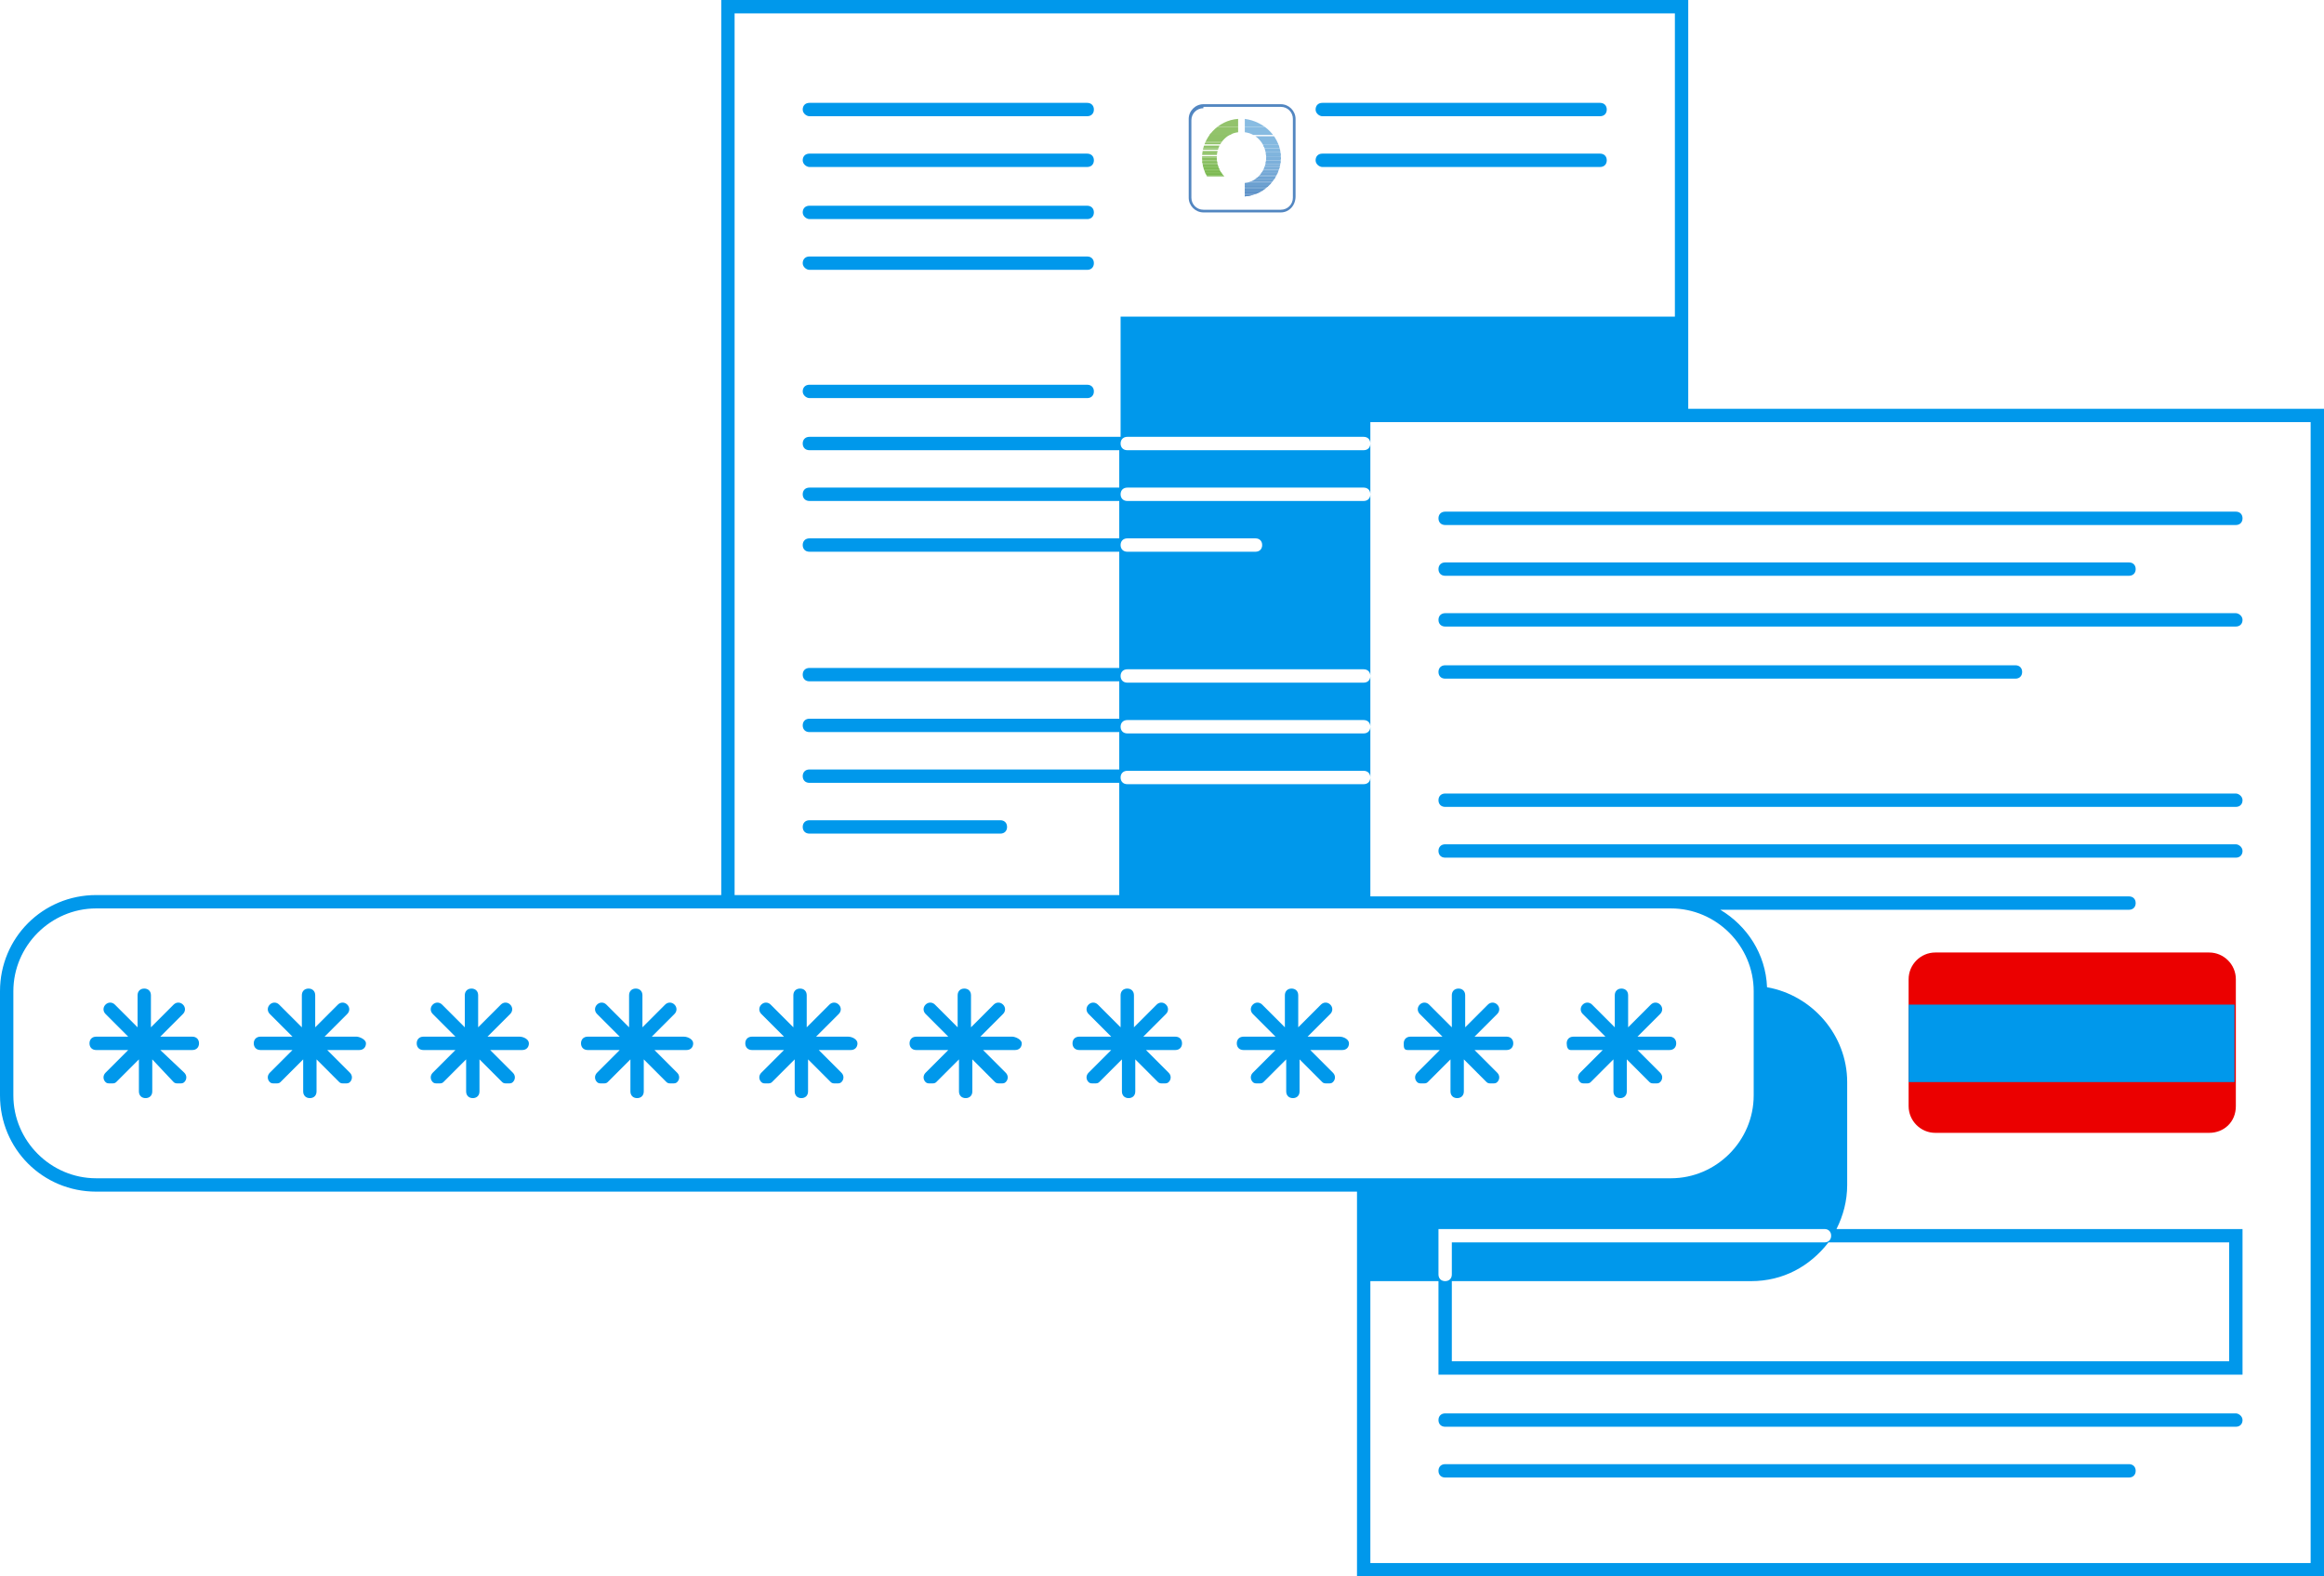 <?xml version="1.0" encoding="utf-8"?>
<!-- Generator: Adobe Illustrator 27.9.0, SVG Export Plug-In . SVG Version: 6.00 Build 0)  -->
<svg version="1.0" id="Layer_1" xmlns="http://www.w3.org/2000/svg" xmlns:xlink="http://www.w3.org/1999/xlink" x="0px" y="0px"
	 viewBox="0 0 174 118" enable-background="new 0 0 174 118" xml:space="preserve">
<g>
	<path fill="#0098EB" d="M60.6,8.7h20.8c0.3,0,0.5-0.2,0.5-0.5s-0.2-0.5-0.5-0.5H60.6c-0.3,0-0.5,0.2-0.5,0.5S60.4,8.7,60.6,8.7z"/>
	<path fill="#0098EB" d="M60.6,12.5h20.8c0.3,0,0.5-0.2,0.5-0.5s-0.2-0.5-0.5-0.5H60.6c-0.3,0-0.5,0.2-0.5,0.5S60.4,12.5,60.6,12.5z
		"/>
	<path fill="#0098EB" d="M99,8.7h20.8c0.3,0,0.5-0.2,0.5-0.5s-0.2-0.5-0.5-0.5H99c-0.3,0-0.5,0.2-0.5,0.5S98.8,8.7,99,8.7z"/>
	<path fill="#0098EB" d="M99,12.5h20.8c0.3,0,0.5-0.2,0.5-0.5s-0.2-0.5-0.5-0.5H99c-0.3,0-0.5,0.2-0.5,0.5S98.8,12.5,99,12.5z"/>
	<path fill="#0098EB" d="M60.6,16.4h20.8c0.3,0,0.5-0.2,0.5-0.5s-0.2-0.5-0.5-0.5H60.6c-0.3,0-0.5,0.2-0.5,0.5S60.4,16.4,60.6,16.4z
		"/>
	<path fill="#0098EB" d="M60.6,20.2h20.8c0.3,0,0.5-0.2,0.5-0.5s-0.2-0.5-0.5-0.5H60.6c-0.3,0-0.5,0.2-0.5,0.5S60.4,20.2,60.6,20.2z
		"/>
	<path fill="#0098EB" d="M74.9,61.4H60.6c-0.3,0-0.5,0.2-0.5,0.5s0.2,0.5,0.5,0.5h14.3c0.3,0,0.5-0.2,0.5-0.5S75.2,61.4,74.9,61.4z"
		/>
	<path fill="#0098EB" d="M60.6,29.8h20.8c0.3,0,0.5-0.2,0.5-0.5s-0.2-0.5-0.5-0.5H60.6c-0.3,0-0.5,0.2-0.5,0.5S60.4,29.8,60.6,29.8z
		"/>
	<path fill="#0098EB" d="M107.7,38.8c0,0.3,0.2,0.5,0.5,0.5h59.2c0.3,0,0.5-0.2,0.5-0.5s-0.2-0.5-0.5-0.5h-59.2
		C107.9,38.3,107.7,38.5,107.7,38.8z"/>
	<path fill="#0098EB" d="M108.2,43.1h51.2c0.3,0,0.5-0.2,0.5-0.5s-0.2-0.5-0.5-0.5h-51.2c-0.3,0-0.5,0.2-0.5,0.5
		S107.9,43.1,108.2,43.1z"/>
	<path fill="#0098EB" d="M167.4,45.9h-59.2c-0.3,0-0.5,0.2-0.5,0.5s0.2,0.5,0.5,0.5h59.2c0.3,0,0.5-0.2,0.5-0.5
		S167.6,45.9,167.4,45.9z"/>
	<path fill="#0098EB" d="M108.2,50.8h42.7c0.3,0,0.5-0.2,0.5-0.5s-0.2-0.5-0.5-0.5h-42.7c-0.3,0-0.5,0.2-0.5,0.5
		S107.9,50.8,108.2,50.8z"/>
	<path fill="#0098EB" d="M167.4,59.4h-59.2c-0.3,0-0.5,0.2-0.5,0.5s0.2,0.5,0.5,0.5h59.2c0.3,0,0.5-0.2,0.5-0.5
		S167.6,59.4,167.4,59.4z"/>
	<path fill="#0098EB" d="M167.4,63.2h-59.2c-0.3,0-0.5,0.2-0.5,0.5s0.2,0.5,0.5,0.5h59.2c0.3,0,0.5-0.2,0.5-0.5
		S167.6,63.2,167.4,63.2z"/>
	<path fill="#0098EB" d="M167.4,105.8h-59.2c-0.3,0-0.5,0.2-0.5,0.5s0.2,0.5,0.5,0.5h59.2c0.3,0,0.5-0.2,0.5-0.5
		S167.6,105.8,167.4,105.8z"/>
	<path fill="#0098EB" d="M159.4,109.6h-51.2c-0.3,0-0.5,0.2-0.5,0.5s0.2,0.5,0.5,0.5h51.2c0.3,0,0.5-0.2,0.5-0.5
		S159.7,109.6,159.4,109.6z"/>
	<path fill="#0098EB" d="M105.4,78.6h2.4l-1.7,1.7c-0.2,0.2-0.2,0.5,0,0.7c0.1,0.1,0.2,0.1,0.4,0.1s0.3,0,0.4-0.1l1.7-1.7v2.4
		c0,0.3,0.2,0.5,0.5,0.5s0.5-0.2,0.5-0.5v-2.4l1.7,1.7c0.1,0.1,0.2,0.1,0.4,0.1s0.3,0,0.4-0.1c0.2-0.2,0.2-0.5,0-0.7l-1.7-1.7h2.4
		c0.3,0,0.5-0.2,0.5-0.5s-0.2-0.5-0.5-0.5h-2.4l1.7-1.7c0.2-0.2,0.2-0.5,0-0.7s-0.5-0.2-0.7,0l-1.7,1.7v-2.4c0-0.3-0.2-0.5-0.5-0.5
		s-0.5,0.2-0.5,0.5v2.4l-1.7-1.7c-0.2-0.2-0.5-0.2-0.7,0s-0.2,0.5,0,0.7l1.7,1.7h-2.4c-0.3,0-0.5,0.2-0.5,0.5S105.1,78.6,105.4,78.6
		z"/>
	<path fill="#0098EB" d="M100.3,77.6h-2.4l1.7-1.7c0.2-0.2,0.2-0.5,0-0.7s-0.5-0.2-0.7,0l-1.7,1.7v-2.4c0-0.3-0.2-0.5-0.5-0.5
		s-0.5,0.2-0.5,0.5v2.4l-1.7-1.7c-0.2-0.2-0.5-0.2-0.7,0s-0.2,0.5,0,0.7l1.7,1.7h-2.4c-0.3,0-0.5,0.2-0.5,0.5s0.2,0.5,0.5,0.5h2.4
		l-1.7,1.7c-0.2,0.2-0.2,0.5,0,0.7c0.1,0.1,0.2,0.1,0.4,0.1s0.3,0,0.4-0.1l1.7-1.7v2.4c0,0.3,0.2,0.5,0.5,0.5s0.5-0.2,0.5-0.5v-2.4
		l1.7,1.7c0.1,0.1,0.2,0.1,0.4,0.1s0.3,0,0.4-0.1c0.2-0.2,0.2-0.5,0-0.7l-1.7-1.7h2.4c0.3,0,0.5-0.2,0.5-0.5S100.6,77.6,100.3,77.6z
		"/>
	<path fill="#0098EB" d="M117.6,78.6h2.4l-1.7,1.7c-0.2,0.2-0.2,0.5,0,0.7c0.1,0.1,0.2,0.1,0.4,0.1s0.3,0,0.4-0.1l1.7-1.7v2.4
		c0,0.3,0.2,0.5,0.5,0.5s0.5-0.2,0.5-0.5v-2.4l1.7,1.7c0.1,0.1,0.2,0.1,0.4,0.1s0.3,0,0.4-0.1c0.2-0.2,0.2-0.5,0-0.7l-1.7-1.7h2.4
		c0.3,0,0.5-0.2,0.5-0.5s-0.2-0.5-0.5-0.5h-2.4l1.7-1.7c0.2-0.2,0.2-0.5,0-0.7s-0.5-0.2-0.7,0l-1.7,1.7v-2.4c0-0.3-0.2-0.5-0.5-0.5
		s-0.5,0.2-0.5,0.5v2.4l-1.7-1.7c-0.2-0.2-0.5-0.2-0.7,0s-0.2,0.5,0,0.7l1.7,1.7h-2.4c-0.3,0-0.5,0.2-0.5,0.5S117.4,78.6,117.6,78.6
		z"/>
	<path fill="#0098EB" d="M88,77.6h-2.4l1.7-1.7c0.2-0.2,0.2-0.5,0-0.7s-0.5-0.2-0.7,0l-1.7,1.7v-2.4c0-0.3-0.2-0.5-0.5-0.5
		s-0.5,0.2-0.5,0.5v2.4l-1.7-1.7c-0.2-0.2-0.5-0.2-0.7,0s-0.2,0.5,0,0.7l1.7,1.7h-2.4c-0.3,0-0.5,0.2-0.5,0.5s0.2,0.5,0.5,0.5h2.4
		l-1.7,1.7c-0.2,0.2-0.2,0.5,0,0.7c0.1,0.1,0.2,0.1,0.4,0.1s0.3,0,0.4-0.1l1.7-1.7v2.4c0,0.3,0.2,0.5,0.5,0.5s0.5-0.2,0.5-0.5v-2.4
		l1.7,1.7c0.1,0.1,0.2,0.1,0.4,0.1s0.3,0,0.4-0.1c0.2-0.2,0.2-0.5,0-0.7l-1.7-1.7H88c0.3,0,0.5-0.2,0.5-0.5S88.3,77.6,88,77.6z"/>
	<path fill="#0098EB" d="M75.8,77.6h-2.4l1.7-1.7c0.2-0.2,0.2-0.5,0-0.7s-0.5-0.2-0.7,0l-1.7,1.7v-2.4c0-0.3-0.2-0.5-0.5-0.5
		s-0.5,0.2-0.5,0.5v2.4l-1.7-1.7c-0.2-0.2-0.5-0.2-0.7,0s-0.2,0.5,0,0.7l1.7,1.7h-2.4c-0.3,0-0.5,0.2-0.5,0.5s0.2,0.5,0.5,0.5h2.4
		l-1.7,1.7c-0.2,0.2-0.2,0.5,0,0.7c0.1,0.1,0.2,0.1,0.4,0.1s0.3,0,0.4-0.1l1.7-1.7v2.4c0,0.3,0.2,0.5,0.5,0.5s0.5-0.2,0.5-0.5v-2.4
		l1.7,1.7c0.1,0.1,0.2,0.1,0.4,0.1s0.3,0,0.4-0.1c0.2-0.2,0.2-0.5,0-0.7l-1.7-1.7h2.4c0.3,0,0.5-0.2,0.5-0.5S76,77.6,75.8,77.6z"/>
	<path fill="#0098EB" d="M51.2,77.6h-2.4l1.7-1.7c0.2-0.2,0.2-0.5,0-0.7s-0.5-0.2-0.7,0l-1.7,1.7v-2.4c0-0.3-0.2-0.5-0.5-0.5
		s-0.5,0.2-0.5,0.5v2.4l-1.7-1.7c-0.2-0.2-0.5-0.2-0.7,0s-0.2,0.5,0,0.7l1.7,1.7H44c-0.3,0-0.5,0.2-0.5,0.5s0.2,0.5,0.5,0.5h2.4
		l-1.7,1.7c-0.2,0.2-0.2,0.5,0,0.7c0.1,0.1,0.2,0.1,0.4,0.1s0.3,0,0.4-0.1l1.7-1.7v2.4c0,0.3,0.2,0.5,0.5,0.5s0.5-0.2,0.5-0.5v-2.4
		l1.7,1.7c0.1,0.1,0.2,0.1,0.4,0.1s0.3,0,0.4-0.1c0.2-0.2,0.2-0.5,0-0.7l-1.7-1.7h2.4c0.3,0,0.5-0.2,0.5-0.5S51.5,77.6,51.2,77.6z"
		/>
	<path fill="#0098EB" d="M38.9,77.6h-2.4l1.7-1.7c0.2-0.2,0.2-0.5,0-0.7s-0.5-0.2-0.7,0l-1.7,1.7v-2.4c0-0.3-0.2-0.5-0.5-0.5
		s-0.5,0.2-0.5,0.5v2.4l-1.7-1.7c-0.2-0.2-0.5-0.2-0.7,0s-0.2,0.5,0,0.7l1.7,1.7h-2.4c-0.3,0-0.5,0.2-0.5,0.5s0.2,0.5,0.5,0.5h2.4
		l-1.7,1.7c-0.2,0.2-0.2,0.5,0,0.7c0.1,0.1,0.2,0.1,0.4,0.1s0.3,0,0.4-0.1l1.7-1.7v2.4c0,0.3,0.2,0.5,0.5,0.5s0.5-0.2,0.5-0.5v-2.4
		l1.7,1.7c0.1,0.1,0.2,0.1,0.4,0.1s0.3,0,0.4-0.1c0.2-0.2,0.2-0.5,0-0.7l-1.7-1.7h2.4c0.3,0,0.5-0.2,0.5-0.5S39.2,77.6,38.9,77.6z"
		/>
	<path fill="#0098EB" d="M63.5,77.6h-2.4l1.7-1.7c0.2-0.2,0.2-0.5,0-0.7s-0.5-0.2-0.7,0l-1.7,1.7v-2.4c0-0.3-0.2-0.5-0.5-0.5
		s-0.5,0.2-0.5,0.5v2.4l-1.7-1.7c-0.2-0.2-0.5-0.2-0.7,0s-0.2,0.5,0,0.7l1.7,1.7h-2.4c-0.3,0-0.5,0.2-0.5,0.5s0.2,0.5,0.5,0.5h2.4
		L57,80.3c-0.2,0.2-0.2,0.5,0,0.7c0.1,0.1,0.2,0.1,0.4,0.1s0.3,0,0.4-0.1l1.7-1.7v2.4c0,0.3,0.2,0.5,0.5,0.5s0.5-0.2,0.5-0.5v-2.4
		l1.7,1.7c0.1,0.1,0.2,0.1,0.4,0.1s0.3,0,0.4-0.1c0.2-0.2,0.2-0.5,0-0.7l-1.7-1.7h2.4c0.3,0,0.5-0.2,0.5-0.5S63.8,77.6,63.5,77.6z"
		/>
	<path fill="#0098EB" d="M26.7,77.6h-2.4l1.7-1.7c0.2-0.2,0.2-0.5,0-0.7s-0.5-0.2-0.7,0l-1.7,1.7v-2.4c0-0.3-0.2-0.5-0.5-0.5
		s-0.5,0.2-0.5,0.5v2.4l-1.7-1.7c-0.2-0.2-0.5-0.2-0.7,0s-0.2,0.5,0,0.7l1.7,1.7h-2.4c-0.3,0-0.5,0.2-0.5,0.5s0.2,0.5,0.5,0.5h2.4
		l-1.7,1.7c-0.2,0.2-0.2,0.5,0,0.7c0.1,0.1,0.2,0.1,0.4,0.1s0.3,0,0.4-0.1l1.7-1.7v2.4c0,0.3,0.2,0.5,0.5,0.5s0.5-0.2,0.5-0.5v-2.4
		l1.7,1.7c0.1,0.1,0.2,0.1,0.4,0.1s0.3,0,0.4-0.1c0.2-0.2,0.2-0.5,0-0.7l-1.7-1.7h2.4c0.3,0,0.5-0.2,0.5-0.5S26.9,77.6,26.7,77.6z"
		/>
	<path fill="#0098EB" d="M14.4,77.6H12l1.7-1.7c0.2-0.2,0.2-0.5,0-0.7s-0.5-0.2-0.7,0l-1.7,1.7v-2.4c0-0.3-0.2-0.5-0.5-0.5
		s-0.5,0.2-0.5,0.5v2.4l-1.7-1.7c-0.2-0.2-0.5-0.2-0.7,0s-0.2,0.5,0,0.7l1.7,1.7H7.2c-0.3,0-0.5,0.2-0.5,0.5s0.2,0.5,0.5,0.5h2.4
		l-1.7,1.7c-0.2,0.2-0.2,0.5,0,0.7c0.1,0.1,0.2,0.1,0.4,0.1s0.3,0,0.4-0.1l1.7-1.7v2.4c0,0.3,0.2,0.5,0.5,0.5s0.5-0.2,0.5-0.5v-2.4
		L13,81c0.1,0.1,0.2,0.1,0.4,0.1s0.3,0,0.4-0.1c0.2-0.2,0.2-0.5,0-0.7L12,78.6h2.4c0.3,0,0.5-0.2,0.5-0.5S14.7,77.6,14.4,77.6z"/>
	<path fill="#0098EB" d="M126.4,30.6v-6.9V0H54v67H7.2c-4,0-7.2,3.2-7.2,7.2V82c0,4,3.2,7.2,7.2,7.2h94.4v6.7V118H174V30.6H126.4z
		 M55,1h70.4v22.7H83.9v9H60.6c-0.3,0-0.5,0.2-0.5,0.5s0.2,0.5,0.5,0.5h23.2v2.8H60.6c-0.3,0-0.5,0.2-0.5,0.5s0.2,0.5,0.5,0.5h23.2
		v2.8H60.6c-0.3,0-0.5,0.2-0.5,0.5s0.2,0.5,0.5,0.5h23.2V50H60.6c-0.3,0-0.5,0.2-0.5,0.5s0.2,0.5,0.5,0.5h23.2v2.8H60.6
		c-0.3,0-0.5,0.2-0.5,0.5s0.2,0.5,0.5,0.5h23.2v2.8H60.6c-0.3,0-0.5,0.2-0.5,0.5s0.2,0.5,0.5,0.5h23.2V67H55V1z M84.4,40.3h9.6
		c0.3,0,0.5,0.2,0.5,0.5s-0.2,0.5-0.5,0.5h-9.6c-0.3,0-0.5-0.2-0.5-0.5S84.1,40.3,84.4,40.3z M7.2,88.2C3.8,88.2,1,85.4,1,82v-7.8
		C1,70.8,3.8,68,7.2,68h76.7h18.7h5.6h16.9c3.4,0,6.2,2.8,6.2,6.2V82c0,3.4-2.8,6.2-6.2,6.2h-23.5H7.2z M136.6,93h-27.9v2.4
		c0,0.3-0.2,0.5-0.5,0.5s-0.5-0.2-0.5-0.5V92h28.9c0.3,0,0.5,0.2,0.5,0.5S136.9,93,136.6,93z M166.9,93v8.9h-58.2v-6h22.4
		c2.4,0,4.4-1.1,5.8-2.9H166.9z M173,117h-70.4V95.9h5.1v7h60.2V92h-30.4c0.5-1,0.8-2.1,0.8-3.3V81c0-3.5-2.6-6.5-6-7.1
		c-0.1-2.5-1.5-4.6-3.5-5.8h30.6c0.3,0,0.5-0.2,0.5-0.5s-0.2-0.5-0.5-0.5h-34.3h-16.9h-5.6v-8.9c0,0.3-0.2,0.5-0.5,0.5H84.4
		c-0.3,0-0.5-0.2-0.5-0.5s0.2-0.5,0.5-0.5h17.7c0.3,0,0.5,0.2,0.5,0.5v-3.8c0,0.3-0.2,0.5-0.5,0.5H84.4c-0.3,0-0.5-0.2-0.5-0.5
		s0.2-0.5,0.5-0.5h17.7c0.3,0,0.5,0.2,0.5,0.5v-3.8c0,0.3-0.2,0.5-0.5,0.5H84.4c-0.3,0-0.5-0.2-0.5-0.5s0.2-0.5,0.5-0.5h17.7
		c0.3,0,0.5,0.2,0.5,0.5V37c0,0.3-0.2,0.5-0.5,0.5H84.4c-0.3,0-0.5-0.2-0.5-0.5s0.2-0.5,0.5-0.5h17.7c0.3,0,0.5,0.2,0.5,0.5v-3.8
		c0,0.3-0.2,0.5-0.5,0.5H84.4c-0.3,0-0.5-0.2-0.5-0.5s0.2-0.5,0.5-0.5h17.7c0.3,0,0.5,0.2,0.5,0.5v-1.6h23.9H173V117z"/>
</g>
<g>
	<g>
		<g>
			<g>
				<defs>
					<path id="SVGID_1_" d="M93.2,8.9v1c0.9,0.1,1.6,0.9,1.6,1.9s-0.7,1.8-1.6,1.9v1c1.5-0.1,2.7-1.4,2.7-2.9S94.7,9.1,93.2,8.9z"/>
				</defs>
				<clipPath id="SVGID_00000163065602296037941400000006249603456429067672_">
					<use xlink:href="#SVGID_1_"  overflow="visible"/>
				</clipPath>
				<path clip-path="url(#SVGID_00000163065602296037941400000006249603456429067672_)" fill="#568BC4" d="M93.2,14.8h2.7H93.2z"/>
				
					<rect x="93.2" y="14.7" clip-path="url(#SVGID_00000163065602296037941400000006249603456429067672_)" fill="#568BC4" width="2.7" height="0.1"/>
				
					<rect x="93.2" y="14.7" clip-path="url(#SVGID_00000163065602296037941400000006249603456429067672_)" fill="#578CC5" width="2.7" height="0.1"/>
				
					<rect x="93.2" y="14.6" clip-path="url(#SVGID_00000163065602296037941400000006249603456429067672_)" fill="#588DC5" width="2.7" height="0.1"/>
				
					<rect x="93.2" y="14.6" clip-path="url(#SVGID_00000163065602296037941400000006249603456429067672_)" fill="#598EC6" width="2.7" height="0.1"/>
				
					<rect x="93.2" y="14.5" clip-path="url(#SVGID_00000163065602296037941400000006249603456429067672_)" fill="#5A8FC7" width="2.7" height="0.1"/>
				
					<rect x="93.2" y="14.4" clip-path="url(#SVGID_00000163065602296037941400000006249603456429067672_)" fill="#5B90C7" width="2.7" height="0.1"/>
				
					<rect x="93.2" y="14.4" clip-path="url(#SVGID_00000163065602296037941400000006249603456429067672_)" fill="#5C91C8" width="2.7" height="0.1"/>
				
					<rect x="93.2" y="14.3" clip-path="url(#SVGID_00000163065602296037941400000006249603456429067672_)" fill="#5D92C8" width="2.7" height="0.1"/>
				
					<rect x="93.2" y="14.3" clip-path="url(#SVGID_00000163065602296037941400000006249603456429067672_)" fill="#5E93C9" width="2.7" height="0.1"/>
				
					<rect x="93.2" y="14.2" clip-path="url(#SVGID_00000163065602296037941400000006249603456429067672_)" fill="#5F94CA" width="2.7" height="0.1"/>
				
					<rect x="93.2" y="14.2" clip-path="url(#SVGID_00000163065602296037941400000006249603456429067672_)" fill="#6196CA" width="2.7" height="0.1"/>
				
					<rect x="93.2" y="14.1" clip-path="url(#SVGID_00000163065602296037941400000006249603456429067672_)" fill="#6297CB" width="2.7" height="0.1"/>
				
					<rect x="93.2" y="14.1" clip-path="url(#SVGID_00000163065602296037941400000006249603456429067672_)" fill="#6398CC" width="2.7" height="0.1"/>
				
					<rect x="93.2" y="14" clip-path="url(#SVGID_00000163065602296037941400000006249603456429067672_)" fill="#6499CC" width="2.7" height="0.1"/>
				
					<rect x="93.2" y="13.9" clip-path="url(#SVGID_00000163065602296037941400000006249603456429067672_)" fill="#659ACD" width="2.7" height="0.1"/>
				
					<rect x="93.2" y="13.9" clip-path="url(#SVGID_00000163065602296037941400000006249603456429067672_)" fill="#669BCD" width="2.7" height="0.1"/>
				
					<rect x="93.2" y="13.8" clip-path="url(#SVGID_00000163065602296037941400000006249603456429067672_)" fill="#679CCE" width="2.7" height="0.1"/>
				
					<rect x="93.2" y="13.8" clip-path="url(#SVGID_00000163065602296037941400000006249603456429067672_)" fill="#689DCF" width="2.7" height="0.1"/>
				
					<rect x="93.2" y="13.7" clip-path="url(#SVGID_00000163065602296037941400000006249603456429067672_)" fill="#699ECF" width="2.7" height="0.1"/>
				
					<rect x="93.2" y="13.7" clip-path="url(#SVGID_00000163065602296037941400000006249603456429067672_)" fill="#6A9FD0" width="2.7" height="0.1"/>
				
					<rect x="93.2" y="13.6" clip-path="url(#SVGID_00000163065602296037941400000006249603456429067672_)" fill="#6A9FD0" width="2.7" height="0.1"/>
				
					<rect x="93.2" y="13.5" clip-path="url(#SVGID_00000163065602296037941400000006249603456429067672_)" fill="#6BA0D1" width="2.7" height="0.1"/>
				
					<rect x="93.2" y="13.4" clip-path="url(#SVGID_00000163065602296037941400000006249603456429067672_)" fill="#6CA1D1" width="2.7" height="0.1"/>
				
					<rect x="93.2" y="13.3" clip-path="url(#SVGID_00000163065602296037941400000006249603456429067672_)" fill="#6DA2D2" width="2.7" height="0.1"/>
				
					<rect x="93.2" y="13.3" clip-path="url(#SVGID_00000163065602296037941400000006249603456429067672_)" fill="#6EA3D3" width="2.7" height="0.1"/>
				
					<rect x="93.2" y="13.2" clip-path="url(#SVGID_00000163065602296037941400000006249603456429067672_)" fill="#6FA4D3" width="2.7" height="0.1"/>
				
					<rect x="93.2" y="13.1" clip-path="url(#SVGID_00000163065602296037941400000006249603456429067672_)" fill="#70A5D4" width="2.7" height="0.1"/>
				
					<rect x="93.2" y="13" clip-path="url(#SVGID_00000163065602296037941400000006249603456429067672_)" fill="#71A6D4" width="2.7" height="0.1"/>
				
					<rect x="93.2" y="12.9" clip-path="url(#SVGID_00000163065602296037941400000006249603456429067672_)" fill="#73A7D5" width="2.7" height="0.1"/>
				
					<rect x="93.2" y="12.9" clip-path="url(#SVGID_00000163065602296037941400000006249603456429067672_)" fill="#74A8D6" width="2.7" height="0.1"/>
				
					<rect x="93.2" y="12.8" clip-path="url(#SVGID_00000163065602296037941400000006249603456429067672_)" fill="#75A9D6" width="2.7" height="0.1"/>
				
					<rect x="93.2" y="12.7" clip-path="url(#SVGID_00000163065602296037941400000006249603456429067672_)" fill="#76AAD7" width="2.7" height="0.1"/>
				
					<rect x="93.2" y="12.6" clip-path="url(#SVGID_00000163065602296037941400000006249603456429067672_)" fill="#77ABD8" width="2.7" height="0.1"/>
				
					<rect x="93.2" y="12.5" clip-path="url(#SVGID_00000163065602296037941400000006249603456429067672_)" fill="#78ACD8" width="2.7" height="0.1"/>
				
					<rect x="93.2" y="12.5" clip-path="url(#SVGID_00000163065602296037941400000006249603456429067672_)" fill="#79ADD9" width="2.7" height="0.1"/>
				
					<rect x="93.2" y="12.4" clip-path="url(#SVGID_00000163065602296037941400000006249603456429067672_)" fill="#7AAED9" width="2.7" height="0.1"/>
				
					<rect x="93.2" y="12.3" clip-path="url(#SVGID_00000163065602296037941400000006249603456429067672_)" fill="#7BAFDA" width="2.7" height="0.1"/>
				
					<rect x="93.2" y="12.1" clip-path="url(#SVGID_00000163065602296037941400000006249603456429067672_)" fill="#7BAFDA" width="2.7" height="0.2"/>
				
					<rect x="93.2" y="12" clip-path="url(#SVGID_00000163065602296037941400000006249603456429067672_)" fill="#7CB0DB" width="2.7" height="0.2"/>
				
					<rect x="93.2" y="11.8" clip-path="url(#SVGID_00000163065602296037941400000006249603456429067672_)" fill="#7DB1DB" width="2.7" height="0.2"/>
				
					<rect x="93.2" y="11.7" clip-path="url(#SVGID_00000163065602296037941400000006249603456429067672_)" fill="#7EB2DC" width="2.7" height="0.2"/>
				
					<rect x="93.2" y="11.5" clip-path="url(#SVGID_00000163065602296037941400000006249603456429067672_)" fill="#7FB3DD" width="2.7" height="0.2"/>
				
					<rect x="93.2" y="11.4" clip-path="url(#SVGID_00000163065602296037941400000006249603456429067672_)" fill="#81B5DD" width="2.7" height="0.2"/>
				
					<rect x="93.2" y="11.2" clip-path="url(#SVGID_00000163065602296037941400000006249603456429067672_)" fill="#82B6DE" width="2.7" height="0.2"/>
				
					<rect x="93.2" y="11.1" clip-path="url(#SVGID_00000163065602296037941400000006249603456429067672_)" fill="#83B7DF" width="2.7" height="0.2"/>
				
					<rect x="93.2" y="10.9" clip-path="url(#SVGID_00000163065602296037941400000006249603456429067672_)" fill="#84B8DF" width="2.7" height="0.2"/>
				
					<rect x="93.2" y="10.8" clip-path="url(#SVGID_00000163065602296037941400000006249603456429067672_)" fill="#85B9E0" width="2.7" height="0.2"/>
				
					<rect x="93.2" y="10.2" clip-path="url(#SVGID_00000163065602296037941400000006249603456429067672_)" fill="#85B9E0" width="2.7" height="0.6"/>
				
					<rect x="93.2" y="9.5" clip-path="url(#SVGID_00000163065602296037941400000006249603456429067672_)" fill="#87BBE1" width="2.7" height="0.6"/>
				
					<rect x="93.2" y="8.9" clip-path="url(#SVGID_00000163065602296037941400000006249603456429067672_)" fill="#88BCE2" width="2.7" height="0.6"/>
				<path clip-path="url(#SVGID_00000163065602296037941400000006249603456429067672_)" fill="#88BCE2" d="M95.9,8.9h-2.7H95.9z"/>
			</g>
		</g>
	</g>
	<g>
		<g>
			<g>
				<defs>
					<path id="SVGID_00000041290566572872208330000008431251175300866955_" d="M92.7,13.7c-0.9-0.1-1.6-0.9-1.6-1.9s0.7-1.8,1.6-1.9
						v-1c-1.5,0.1-2.7,1.4-2.7,2.9s1.2,2.8,2.7,2.9V13.7z"/>
				</defs>
				<clipPath id="SVGID_00000166656959037016553620000012790521074124328863_">
					<use xlink:href="#SVGID_00000041290566572872208330000008431251175300866955_"  overflow="visible"/>
				</clipPath>
				<path clip-path="url(#SVGID_00000166656959037016553620000012790521074124328863_)" fill="#5BAC2A" d="M90,14.8h2.7H90z"/>
				
					<rect x="90" y="14.7" clip-path="url(#SVGID_00000166656959037016553620000012790521074124328863_)" fill="#5BAC2A" width="2.7" height="0"/>
				
					<rect x="90" y="14.7" clip-path="url(#SVGID_00000166656959037016553620000012790521074124328863_)" fill="#5CAC2B" width="2.7" height="0"/>
				
					<rect x="90" y="14.7" clip-path="url(#SVGID_00000166656959037016553620000012790521074124328863_)" fill="#5DAD2C" width="2.7" height="0"/>
				
					<rect x="90" y="14.6" clip-path="url(#SVGID_00000166656959037016553620000012790521074124328863_)" fill="#5EAD2D" width="2.7" height="0"/>
				
					<rect x="90" y="14.6" clip-path="url(#SVGID_00000166656959037016553620000012790521074124328863_)" fill="#5FAD2E" width="2.7" height="0"/>
				
					<rect x="90" y="14.5" clip-path="url(#SVGID_00000166656959037016553620000012790521074124328863_)" fill="#60AE2F" width="2.7" height="0"/>
				
					<rect x="90" y="14.5" clip-path="url(#SVGID_00000166656959037016553620000012790521074124328863_)" fill="#60AE31" width="2.7" height="0"/>
				
					<rect x="90" y="14.5" clip-path="url(#SVGID_00000166656959037016553620000012790521074124328863_)" fill="#61AF32" width="2.7" height="0"/>
				
					<rect x="90" y="14.4" clip-path="url(#SVGID_00000166656959037016553620000012790521074124328863_)" fill="#62AF33" width="2.7" height="0"/>
				
					<rect x="90" y="14.4" clip-path="url(#SVGID_00000166656959037016553620000012790521074124328863_)" fill="#63AF34" width="2.7" height="0"/>
				
					<rect x="90" y="14.3" clip-path="url(#SVGID_00000166656959037016553620000012790521074124328863_)" fill="#64B035" width="2.7" height="0"/>
				
					<rect x="90" y="14.3" clip-path="url(#SVGID_00000166656959037016553620000012790521074124328863_)" fill="#65B036" width="2.7" height="0"/>
				
					<rect x="90" y="14.3" clip-path="url(#SVGID_00000166656959037016553620000012790521074124328863_)" fill="#65B036" width="2.7" height="0"/>
				
					<rect x="90" y="14.2" clip-path="url(#SVGID_00000166656959037016553620000012790521074124328863_)" fill="#66B037" width="2.7" height="0"/>
				
					<rect x="90" y="14.2" clip-path="url(#SVGID_00000166656959037016553620000012790521074124328863_)" fill="#67B138" width="2.7" height="0"/>
				
					<rect x="90" y="14.1" clip-path="url(#SVGID_00000166656959037016553620000012790521074124328863_)" fill="#68B139" width="2.7" height="0"/>
				
					<rect x="90" y="14.1" clip-path="url(#SVGID_00000166656959037016553620000012790521074124328863_)" fill="#68B23A" width="2.7" height="0"/>
				
					<rect x="90" y="14" clip-path="url(#SVGID_00000166656959037016553620000012790521074124328863_)" fill="#69B23B" width="2.7" height="0"/>
				
					<rect x="90" y="14" clip-path="url(#SVGID_00000166656959037016553620000012790521074124328863_)" fill="#6AB23C" width="2.7" height="0"/>
				
					<rect x="90" y="13.9" clip-path="url(#SVGID_00000166656959037016553620000012790521074124328863_)" fill="#6BB33D" width="2.7" height="0"/>
				
					<rect x="90" y="13.9" clip-path="url(#SVGID_00000166656959037016553620000012790521074124328863_)" fill="#6CB33E" width="2.7" height="0"/>
				
					<rect x="90" y="13.8" clip-path="url(#SVGID_00000166656959037016553620000012790521074124328863_)" fill="#6DB43F" width="2.7" height="0"/>
				
					<rect x="90" y="13.8" clip-path="url(#SVGID_00000166656959037016553620000012790521074124328863_)" fill="#6EB440" width="2.7" height="0"/>
				
					<rect x="90" y="13.7" clip-path="url(#SVGID_00000166656959037016553620000012790521074124328863_)" fill="#6FB441" width="2.7" height="0"/>
				
					<rect x="90" y="13.7" clip-path="url(#SVGID_00000166656959037016553620000012790521074124328863_)" fill="#6FB543" width="2.7" height="0"/>
				
					<rect x="90" y="13.6" clip-path="url(#SVGID_00000166656959037016553620000012790521074124328863_)" fill="#70B544" width="2.7" height="0"/>
				
					<rect x="90" y="13.6" clip-path="url(#SVGID_00000166656959037016553620000012790521074124328863_)" fill="#71B545" width="2.7" height="0"/>
				
					<rect x="90" y="13.5" clip-path="url(#SVGID_00000166656959037016553620000012790521074124328863_)" fill="#72B646" width="2.7" height="0"/>
				
					<rect x="90" y="13.5" clip-path="url(#SVGID_00000166656959037016553620000012790521074124328863_)" fill="#73B647" width="2.7" height="0"/>
				
					<rect x="90" y="13.4" clip-path="url(#SVGID_00000166656959037016553620000012790521074124328863_)" fill="#74B748" width="2.7" height="0"/>
				
					<rect x="90" y="13.4" clip-path="url(#SVGID_00000166656959037016553620000012790521074124328863_)" fill="#75B749" width="2.7" height="0"/>
				
					<rect x="90" y="13.3" clip-path="url(#SVGID_00000166656959037016553620000012790521074124328863_)" fill="#76B74A" width="2.7" height="0"/>
				
					<rect x="90" y="13.3" clip-path="url(#SVGID_00000166656959037016553620000012790521074124328863_)" fill="#76B84B" width="2.7" height="0"/>
				
					<rect x="90" y="13.2" clip-path="url(#SVGID_00000166656959037016553620000012790521074124328863_)" fill="#77B84C" width="2.7" height="0"/>
				
					<rect x="90" y="13.2" clip-path="url(#SVGID_00000166656959037016553620000012790521074124328863_)" fill="#78B94D" width="2.7" height="0"/>
				
					<rect x="90" y="13.1" clip-path="url(#SVGID_00000166656959037016553620000012790521074124328863_)" fill="#79B94E" width="2.7" height="0"/>
				
					<rect x="90" y="13.1" clip-path="url(#SVGID_00000166656959037016553620000012790521074124328863_)" fill="#79B94E" width="2.7" height="0.1"/>
				
					<rect x="90" y="13" clip-path="url(#SVGID_00000166656959037016553620000012790521074124328863_)" fill="#7AB94F" width="2.7" height="0.1"/>
				
					<rect x="90" y="12.9" clip-path="url(#SVGID_00000166656959037016553620000012790521074124328863_)" fill="#7BBA50" width="2.7" height="0.1"/>
				
					<rect x="90" y="12.9" clip-path="url(#SVGID_00000166656959037016553620000012790521074124328863_)" fill="#7CBA51" width="2.7" height="0.1"/>
				
					<rect x="90" y="12.8" clip-path="url(#SVGID_00000166656959037016553620000012790521074124328863_)" fill="#7DBA52" width="2.7" height="0.1"/>
				
					<rect x="90" y="12.7" clip-path="url(#SVGID_00000166656959037016553620000012790521074124328863_)" fill="#7EBB53" width="2.7" height="0.1"/>
				
					<rect x="90" y="12.6" clip-path="url(#SVGID_00000166656959037016553620000012790521074124328863_)" fill="#7FBB54" width="2.7" height="0.1"/>
				
					<rect x="90" y="12.6" clip-path="url(#SVGID_00000166656959037016553620000012790521074124328863_)" fill="#80BB55" width="2.7" height="0.1"/>
				
					<rect x="90" y="12.5" clip-path="url(#SVGID_00000166656959037016553620000012790521074124328863_)" fill="#81BC57" width="2.7" height="0.1"/>
				
					<rect x="90" y="12.4" clip-path="url(#SVGID_00000166656959037016553620000012790521074124328863_)" fill="#81BC58" width="2.7" height="0.1"/>
				
					<rect x="90" y="12.4" clip-path="url(#SVGID_00000166656959037016553620000012790521074124328863_)" fill="#82BC59" width="2.7" height="0.1"/>
				
					<rect x="90" y="12.3" clip-path="url(#SVGID_00000166656959037016553620000012790521074124328863_)" fill="#83BC5A" width="2.7" height="0.1"/>
				
					<rect x="90" y="12.2" clip-path="url(#SVGID_00000166656959037016553620000012790521074124328863_)" fill="#84BD5B" width="2.7" height="0.1"/>
				
					<rect x="90" y="12.1" clip-path="url(#SVGID_00000166656959037016553620000012790521074124328863_)" fill="#85BD5C" width="2.7" height="0.1"/>
				
					<rect x="90" y="12.1" clip-path="url(#SVGID_00000166656959037016553620000012790521074124328863_)" fill="#86BD5D" width="2.7" height="0.1"/>
				
					<rect x="90" y="12" clip-path="url(#SVGID_00000166656959037016553620000012790521074124328863_)" fill="#87BE5E" width="2.7" height="0.1"/>
				
					<rect x="90" y="11.9" clip-path="url(#SVGID_00000166656959037016553620000012790521074124328863_)" fill="#88BE5F" width="2.7" height="0.1"/>
				
					<rect x="90" y="11.8" clip-path="url(#SVGID_00000166656959037016553620000012790521074124328863_)" fill="#88BE5F" width="2.7" height="0.1"/>
				
					<rect x="90" y="11.7" clip-path="url(#SVGID_00000166656959037016553620000012790521074124328863_)" fill="#89BE60" width="2.7" height="0.1"/>
				
					<rect x="90" y="11.5" clip-path="url(#SVGID_00000166656959037016553620000012790521074124328863_)" fill="#8ABF61" width="2.7" height="0.1"/>
				
					<rect x="90" y="11.4" clip-path="url(#SVGID_00000166656959037016553620000012790521074124328863_)" fill="#8BBF62" width="2.7" height="0.1"/>
				
					<rect x="90" y="11.3" clip-path="url(#SVGID_00000166656959037016553620000012790521074124328863_)" fill="#8CC063" width="2.7" height="0.1"/>
				
					<rect x="90" y="11.1" clip-path="url(#SVGID_00000166656959037016553620000012790521074124328863_)" fill="#8CC065" width="2.7" height="0.1"/>
				
					<rect x="90" y="11" clip-path="url(#SVGID_00000166656959037016553620000012790521074124328863_)" fill="#8DC166" width="2.7" height="0.1"/>
				
					<rect x="90" y="10.9" clip-path="url(#SVGID_00000166656959037016553620000012790521074124328863_)" fill="#8EC167" width="2.7" height="0.1"/>
				
					<rect x="90" y="10.7" clip-path="url(#SVGID_00000166656959037016553620000012790521074124328863_)" fill="#8FC268" width="2.7" height="0.1"/>
				
					<rect x="90" y="10.6" clip-path="url(#SVGID_00000166656959037016553620000012790521074124328863_)" fill="#90C269" width="2.7" height="0.1"/>
				
					<rect x="90" y="10" clip-path="url(#SVGID_00000166656959037016553620000012790521074124328863_)" fill="#90C269" width="2.7" height="0.6"/>
				
					<rect x="90" y="9.5" clip-path="url(#SVGID_00000166656959037016553620000012790521074124328863_)" fill="#92C36B" width="2.7" height="0.6"/>
				
					<rect x="90" y="8.9" clip-path="url(#SVGID_00000166656959037016553620000012790521074124328863_)" fill="#93C36C" width="2.7" height="0.6"/>
				<path clip-path="url(#SVGID_00000166656959037016553620000012790521074124328863_)" fill="#93C36C" d="M92.7,8.9H90H92.7z"/>
			</g>
		</g>
	</g>
	<g>
		<path fill="#5286C1" d="M95.9,15.9h-5.8c-0.6,0-1.1-0.5-1.1-1.1V8.9c0-0.6,0.5-1.1,1.1-1.1h5.8c0.6,0,1.1,0.5,1.1,1.1v5.8
			C97,15.4,96.5,15.9,95.9,15.9z M90.1,8.1c-0.5,0-0.9,0.4-0.9,0.9v5.8c0,0.5,0.4,0.9,0.9,0.9h5.8c0.5,0,0.9-0.4,0.9-0.9V8.9
			c0-0.5-0.4-0.9-0.9-0.9H90.1z"/>
	</g>
</g>
<g>
	<path fill="#EB0000" d="M165.4,84.8h-20.5c-1.1,0-2-0.9-2-2v-9.5c0-1.1,0.9-2,2-2h20.5c1.1,0,2,0.9,2,2v9.5
		C167.4,84,166.5,84.8,165.4,84.8z"/>
</g>
<g>
	<rect x="142.9" y="75.2" fill="#0098EB" width="24.4" height="5.8"/>
</g>
</svg>
